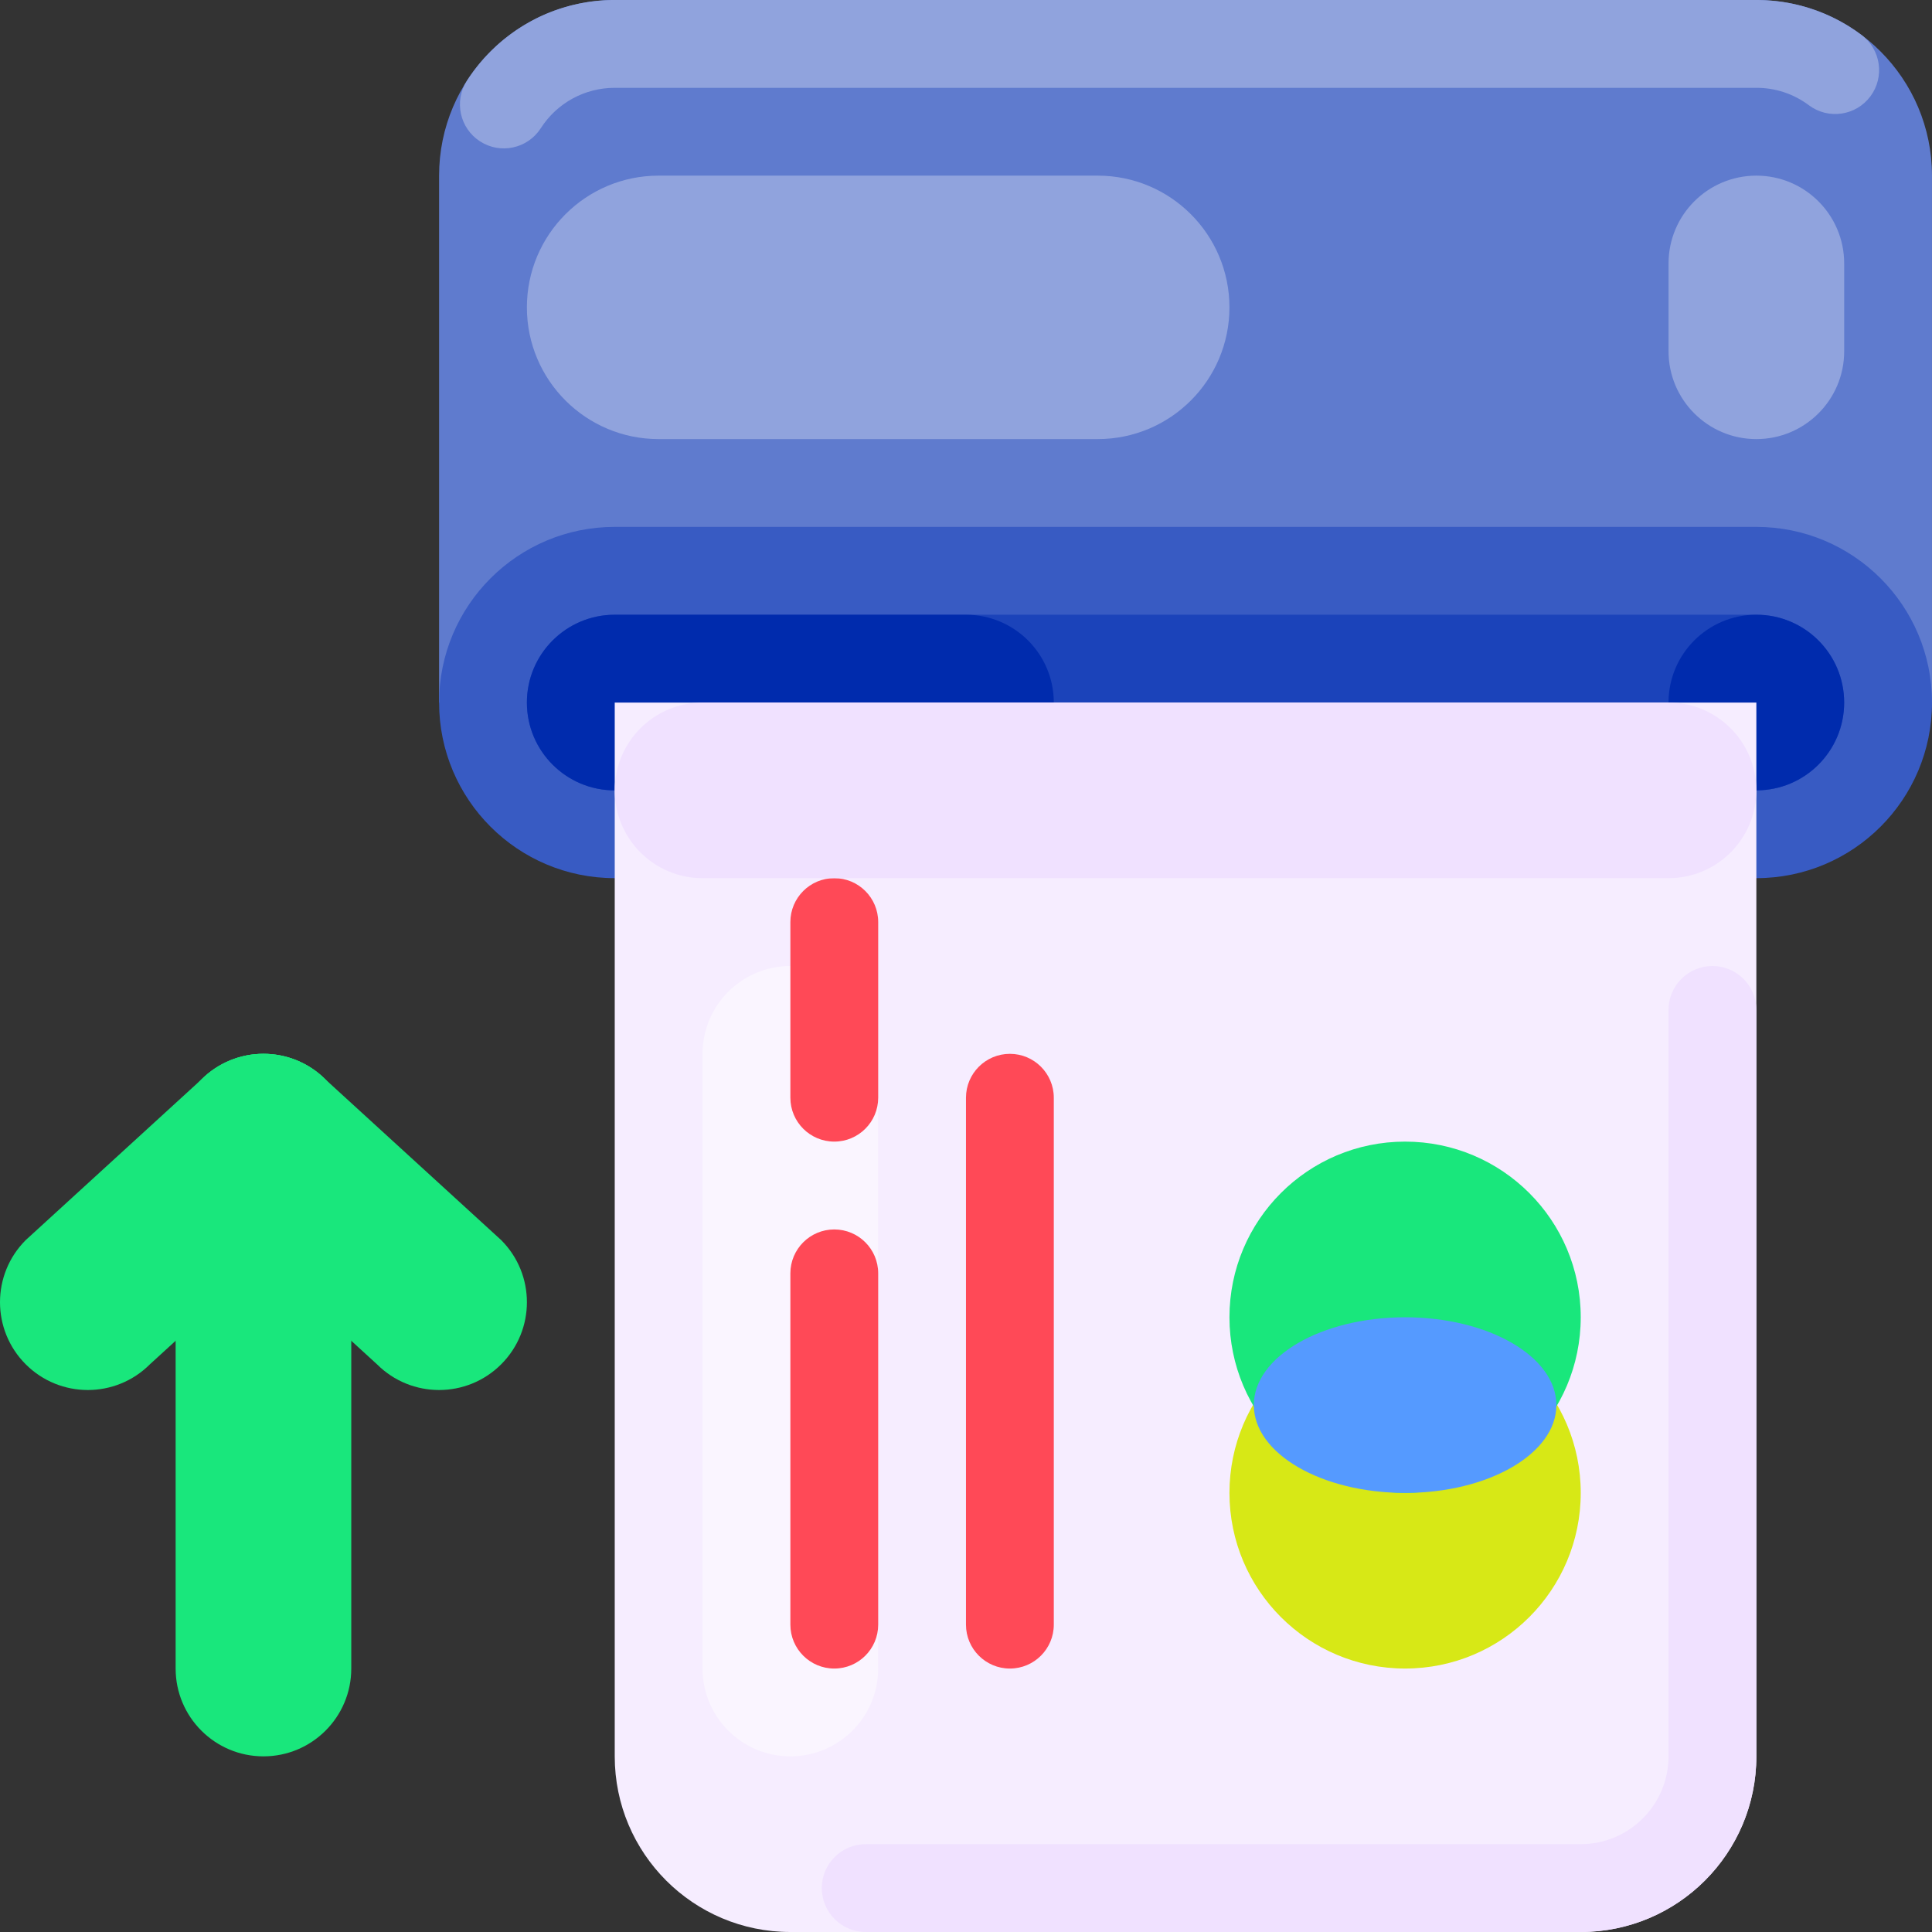 <?xml version="1.0" encoding="iso-8859-1"?>
<!-- Generator: Adobe Illustrator 19.0.0, SVG Export Plug-In . SVG Version: 6.00 Build 0)  -->
<svg version="1.1" id="Capa_1" xmlns="http://www.w3.org/2000/svg" xmlns:xlink="http://www.w3.org/1999/xlink" x="0px" y="0px"
	 viewBox="0 0 469.337 469.337" style="enable-background:new 0 0 469.337 469.337;" xml:space="preserve">
<rect x="0" y="0" width="469.337" height="469.337" fill="#333333" stroke="none"/>
<path style="fill:#5F7BCE;" d="M149.333,0h277.333c23.564,0,42.667,19.103,42.667,42.667c0,0,0,0,0,0v128l0,0H106.667l0,0v-128
	C106.667,19.103,125.769,0,149.333,0L149.333,0L149.333,0z"/>
<path style="fill:#90A3DD;" d="M426.667,0H149.333l-0.08,0l-0.024,0l-0.057,0l-0.027,0l-0.061,0l-0.019,0l-0.079,0.001l-0.022,0
	l-0.059,0.001l-0.028,0l-0.055,0.001l-0.026,0l-0.066,0.001l-0.014,0l-0.078,0.001l-0.027,0l-0.055,0.001l-0.028,0.001l-0.056,0.001
	l-0.025,0l-0.079,0.002l-0.011,0l-0.069,0.002l-0.026,0.001l-0.058,0.001l-0.025,0.001l-0.064,0.002l-0.017,0L148.02,0.02
	l-0.023,0.001l-0.058,0.002l-0.028,0.001l-0.056,0.002l-0.024,0.001l-0.079,0.003l-0.007,0l-0.074,0.003l-0.022,0.001l-0.058,0.002
	l-0.027,0.001l-0.06,0.002l-0.02,0.001l-0.079,0.003l-0.017,0.001l-0.063,0.003l-0.026,0.001l-0.056,0.003l-0.027,0.001
	l-0.076,0.004l-0.002,0L147.06,0.06l-0.027,0.001l-0.054,0.003l-0.029,0.002l-0.054,0.003l-0.026,0.001l-0.077,0.004l-0.021,0.001
	l-0.058,0.003l-0.029,0.002l-0.051,0.003l-0.029,0.002l-0.059,0.004l-0.021,0.001l-0.076,0.005l-0.026,0.002l-0.053,0.004
	l-0.029,0.002l-0.053,0.004l-0.028,0.002l-0.076,0.005l-0.016,0.001l-0.063,0.005l-0.027,0.002l-0.053,0.004l-0.029,0.002
	l-0.055,0.004l-0.023,0.002l-0.076,0.006l-0.026,0.002l-0.054,0.004l-0.029,0.002l-0.053,0.004l-0.026,0.002l-0.156,0.014
	l-0.025,0.002l-0.055,0.005l-0.026,0.002l-0.057,0.005l-0.023,0.002l-0.077,0.007l-0.019,0.002l-0.058,0.006l-0.03,0.003
	l-0.053,0.005l-0.025,0.002l-0.07,0.007l-0.008,0.001l-0.079,0.008l-0.021,0.002l-0.057,0.006l-0.027,0.003l-0.057,0.006
	l-0.021,0.002l-0.078,0.008l-0.015,0.002l-0.063,0.007l-0.028,0.003l-0.051,0.006l-0.029,0.003l-0.056,0.006l-0.022,0.003
	l-0.075,0.009l-0.026,0.003l-0.052,0.006l-0.03,0.004l-0.049,0.006l-0.031,0.004l-0.067,0.008l-0.023,0.003l-0.061,0.008
	l-0.029,0.004l-0.049,0.006l-0.031,0.004l-0.046,0.006l-0.032,0.004l-0.072,0.009l-0.028,0.004l-0.05,0.007l-0.033,0.004
	l-0.045,0.006l-0.033,0.004l-0.052,0.007l-0.038,0.005l-0.06,0.008l-0.031,0.004l-0.046,0.006l-0.033,0.005l-0.048,0.007
	l-0.028,0.004L143.1,0.452l-0.026,0.004l-0.051,0.008l-0.031,0.005l-0.048,0.007l-0.031,0.005l-0.059,0.009l-0.017,0.003
	l-0.074,0.011l-0.031,0.005l-0.046,0.007l-0.033,0.005l-0.046,0.007l-0.031,0.005l-0.068,0.011l-0.027,0.004l-0.053,0.009
	l-0.035,0.006l-0.042,0.007l-0.033,0.005l-0.048,0.008l-0.029,0.005l-0.071,0.012l-0.029,0.005l-0.047,0.008l-0.033,0.006
	l-0.045,0.008l-0.032,0.006l-0.059,0.01L141.9,0.645l-0.062,0.011l-0.03,0.005l-0.046,0.008l-0.032,0.006l-0.047,0.008l-0.029,0.005
	l-0.07,0.013l-0.031,0.006l-0.046,0.008l-0.034,0.006l-0.041,0.008l-0.035,0.007l-0.049,0.009l-0.028,0.005l-0.068,0.013
	l-0.032,0.006l-0.043,0.008l-0.035,0.007l-0.039,0.008l-0.037,0.007l-0.064,0.013l-0.034,0.007l-0.045,0.009l-0.035,0.007
	l-0.042,0.009l-0.033,0.007l-0.049,0.01l-0.025,0.005l-0.072,0.015l-0.026,0.005l-0.048,0.01l-0.032,0.007l-0.044,0.009
	l-0.031,0.007l-0.05,0.01l-0.049,0.01l-0.046,0.01l-0.033,0.007l-0.042,0.009l-0.034,0.007l-0.045,0.01l-0.03,0.007l-0.068,0.015
	l-0.038,0.008l-0.037,0.008l-0.038,0.008l-0.037,0.008l-0.039,0.009l-0.037,0.008l-0.063,0.014l-0.039,0.009l-0.038,0.009
	l-0.037,0.008l-0.038,0.009l-0.036,0.008l-0.037,0.009l-0.05,0.012l-0.052,0.012l-0.038,0.009l-0.038,0.009l-0.036,0.009
	l-0.038,0.009l-0.038,0.009l-0.055,0.013l-0.048,0.012l-0.038,0.009l-0.034,0.008l-0.041,0.01l-0.033,0.008l-0.04,0.01l-0.041,0.01
	l-0.058,0.014l-0.04,0.01l-0.037,0.009l-0.036,0.009l-0.037,0.01l-0.041,0.011l-0.031,0.008l-0.067,0.017l-0.037,0.01l-0.036,0.009
	l-0.039,0.01l-0.033,0.009l-0.041,0.011l-0.032,0.008l-0.071,0.019l-0.034,0.009l-0.039,0.01l-0.034,0.009l-0.038,0.01l-0.036,0.01
	l-0.038,0.01l-0.063,0.017l-0.037,0.01l-0.037,0.01l-0.037,0.01l-0.038,0.01l-0.035,0.01l-0.037,0.01l-0.056,0.016l-0.045,0.013
	l-0.033,0.009l-0.041,0.012l-0.034,0.01l-0.039,0.011l-0.034,0.01l-0.053,0.015l-0.045,0.013l-0.041,0.012l-0.036,0.01l-0.036,0.011
	l-0.036,0.011l-0.039,0.011l-0.034,0.01l-0.065,0.019l-0.038,0.011l-0.034,0.01l-0.039,0.012l-0.033,0.01l-0.04,0.012l-0.036,0.011
	l-0.061,0.019l-0.038,0.012l-0.037,0.011l-0.036,0.011l-0.035,0.011l-0.041,0.013l-0.03,0.009l-0.067,0.021l-0.032,0.01
	l-0.039,0.012l-0.037,0.012l-0.035,0.011l-0.035,0.011l-0.039,0.012l-0.057,0.018l-0.041,0.013L136.23,2.05l-0.035,0.011
	l-0.037,0.012l-0.035,0.011l-0.037,0.012l-0.035,0.011l-0.068,0.022l-0.031,0.01l-0.04,0.013l-0.03,0.01l-0.042,0.014l-0.027,0.009
	l-0.071,0.024l-0.034,0.011l-0.037,0.012l-0.036,0.012L135.6,2.259l-0.033,0.011l-0.039,0.013l-0.033,0.011l-0.067,0.023
	l-0.034,0.012l-0.039,0.014l-0.031,0.011l-0.04,0.014l-0.03,0.01L135.19,2.4l-0.037,0.013l-0.037,0.013l-0.032,0.011l-0.04,0.014
	l-0.03,0.011l-0.04,0.014l-0.028,0.01l-0.075,0.027l-0.027,0.01l-0.04,0.014l-0.031,0.011l-0.038,0.014l-0.034,0.012l-0.035,0.013
	l-0.038,0.014l-0.064,0.024l-0.03,0.011l-0.039,0.015l-0.03,0.011l-0.039,0.014l-0.033,0.012l-0.065,0.024l-0.034,0.013
	l-0.038,0.014l-0.032,0.012l-0.036,0.014l-0.035,0.013l-0.036,0.014l-0.028,0.011l-0.074,0.028l-0.028,0.011l-0.04,0.015
	l-0.03,0.012l-0.038,0.015l-0.032,0.012l-0.052,0.02l-0.048,0.019l-0.033,0.013l-0.036,0.014l-0.037,0.014l-0.032,0.013
	l-0.037,0.015l-0.031,0.012l-0.069,0.027l-0.03,0.012l-0.039,0.016l-0.028,0.011l-0.041,0.017l-0.027,0.011l-0.041,0.017
	l-0.019,0.008l-0.082,0.033l-0.028,0.011l-0.04,0.017l-0.028,0.012l-0.04,0.017l-0.031,0.013l-0.056,0.023l-0.041,0.017
	l-0.035,0.015l-0.034,0.014l-0.035,0.015l-0.035,0.015l-0.034,0.014l-0.047,0.02l-0.048,0.021l-0.035,0.015l-0.036,0.015
	l-0.033,0.014l-0.035,0.015l-0.035,0.015l-0.052,0.022l-0.043,0.019l-0.034,0.015l-0.034,0.015l-0.036,0.016l-0.033,0.014
	l-0.036,0.016l-0.028,0.012l-0.071,0.031l-0.028,0.013l-0.037,0.016l-0.031,0.014l-0.037,0.017l-0.029,0.013l-0.038,0.017
	l-0.043,0.019l-0.053,0.024l-0.032,0.014l-0.037,0.017l-0.029,0.013l-0.038,0.017l-0.029,0.013l-0.068,0.031l-0.028,0.013
	l-0.039,0.018l-0.027,0.012l-0.039,0.018l-0.027,0.012l-0.041,0.019l-0.014,0.006l-0.083,0.039l-0.028,0.013l-0.039,0.018
	l-0.028,0.013l-0.039,0.018l-0.026,0.012l-0.081,0.038l-0.017,0.008l-0.04,0.019l-0.027,0.013l-0.039,0.019l-0.029,0.014
	l-0.035,0.017l-0.037,0.018l-0.059,0.029l-0.031,0.015l-0.036,0.018l-0.029,0.014l-0.037,0.018l-0.032,0.016l-0.042,0.02
	l-0.051,0.025l-0.035,0.017l-0.032,0.016l-0.035,0.017l-0.031,0.015l-0.037,0.018l-0.028,0.014l-0.063,0.032l-0.032,0.016
	l-0.036,0.018l-0.03,0.015l-0.037,0.018l-0.028,0.014l-0.13,0.066l-0.032,0.017l-0.035,0.018l-0.03,0.015L129.8,4.724l-0.026,0.013
	l-0.072,0.037l-0.025,0.013l-0.037,0.02l-0.027,0.014l-0.038,0.02l-0.029,0.015l-0.035,0.018l-0.038,0.02l-0.055,0.029l-0.031,0.016
	l-0.034,0.018l-0.032,0.017l-0.034,0.018l-0.033,0.018l-0.045,0.024l-0.045,0.024l-0.035,0.019l-0.032,0.017l-0.033,0.018
	l-0.034,0.018l-0.031,0.017l-0.041,0.022l-0.049,0.027l-0.033,0.018l-0.036,0.02l-0.029,0.016l-0.035,0.019l-0.03,0.016
	l-0.078,0.043l-0.014,0.007l-0.037,0.021l-0.026,0.015l-0.037,0.02l-0.029,0.016l-0.035,0.02l-0.028,0.015L128.4,5.479l-0.028,0.016
	l-0.035,0.02l-0.029,0.016l-0.036,0.02l-0.028,0.016l-0.035,0.02l-0.03,0.017l-0.06,0.034l-0.031,0.018l-0.034,0.02l-0.027,0.016
	l-0.037,0.021l-0.028,0.016l-0.057,0.033l-0.035,0.021l-0.033,0.019l-0.03,0.018l-0.034,0.02l-0.03,0.018l-0.034,0.02l-0.04,0.023
	l-0.047,0.028l-0.033,0.019l-0.033,0.02l-0.031,0.018l-0.033,0.02l-0.03,0.018l-0.033,0.02l-0.057,0.034l-0.031,0.018l-0.033,0.02
	l-0.032,0.019l-0.034,0.02l-0.028,0.017l-0.043,0.026l-0.04,0.025l-0.04,0.024l-0.028,0.017l-0.035,0.022l-0.029,0.018l-0.036,0.022
	l-0.028,0.018l-0.057,0.035l-0.028,0.018l-0.035,0.022l-0.028,0.017l-0.037,0.023l-0.028,0.018l-0.039,0.025l-0.031,0.019
	l-0.05,0.032l-0.027,0.017l-0.036,0.023l-0.027,0.017l-0.037,0.024l-0.025,0.016l-0.059,0.038L126.37,6.7l-0.043,0.027l-0.027,0.017
	l-0.036,0.023l-0.027,0.018l-0.04,0.026l-0.022,0.014l-0.06,0.039l-0.021,0.014l-0.04,0.026l-0.026,0.017l-0.039,0.026l-0.023,0.015
	l-0.061,0.04l-0.009,0.006l-0.053,0.035l-0.023,0.016l-0.039,0.026l-0.025,0.017l-0.044,0.029l-0.017,0.011l-0.061,0.041
	l-0.017,0.011l-0.047,0.031l-0.02,0.013l-0.045,0.03l-0.018,0.012l-0.06,0.04l-0.003,0.002l-0.061,0.042l-0.02,0.014l-0.042,0.029
	l-0.022,0.015l-0.043,0.03l-0.019,0.013l-0.06,0.041l-0.013,0.009l-0.049,0.034l-0.02,0.014l-0.043,0.03l-0.02,0.014l-0.05,0.035
	l-0.011,0.008l-0.061,0.043l-0.016,0.012l-0.045,0.032l-0.02,0.014l-0.045,0.032l-0.017,0.012l-0.061,0.043l-0.008,0.006
	l-0.055,0.039l-0.016,0.011l-0.046,0.033l-0.018,0.013l-0.051,0.037l-0.01,0.007l-0.061,0.044l-0.014,0.01l-0.048,0.034
	l-0.018,0.013l-0.045,0.033l-0.018,0.013c-0.04,0.029-0.08,0.058-0.12,0.087l-0.02,0.015l-0.042,0.031l-0.02,0.014l-0.048,0.035
	l-0.012,0.009l-0.062,0.046l-0.008,0.006l-0.052,0.039l-0.017,0.013l-0.047,0.035l-0.013,0.01c-0.042,0.031-0.082,0.062-0.124,0.093
	l-0.01,0.008l-0.05,0.038l-0.016,0.012l-0.05,0.038l-0.009,0.007l-0.063,0.048l-0.001,0.001l-0.06,0.046l-0.012,0.01l-0.049,0.037
	l-0.015,0.011l-0.057,0.044l-0.002,0.002l-0.062,0.048l-0.008,0.006l-0.052,0.04l-0.014,0.011l-0.047,0.036l-0.014,0.011
	L122.98,9.11l-0.01,0.008l-0.052,0.041l-0.011,0.009l-0.056,0.045l-0.004,0.003l-0.122,0.097l-0.012,0.01l-0.051,0.041l-0.009,0.007
	l-0.122,0.098l-0.008,0.006l-0.053,0.043l-0.011,0.009l-0.057,0.047l-0.001,0.001l-0.123,0.101l-0.008,0.006l-0.055,0.045
	l-0.006,0.005c-0.041,0.034-0.082,0.068-0.123,0.102l-0.004,0.004l-0.056,0.047l-0.007,0.006l-0.057,0.048l-0.003,0.003
	c-0.041,0.035-0.082,0.068-0.123,0.103l-0.005,0.004l-0.057,0.048l-0.004,0.003c-0.06,0.051-0.122,0.103-0.182,0.155l-0.008,0.007
	l-0.057,0.049l-0.001,0.001c-0.061,0.053-0.122,0.105-0.183,0.159l-0.004,0.003c-0.061,0.053-0.121,0.106-0.181,0.159l-0.004,0.004
	l-0.056,0.049l-0.005,0.004c-0.06,0.053-0.12,0.107-0.18,0.16l-0.003,0.003c-0.06,0.054-0.121,0.108-0.181,0.163l-0.001,0.001
	c-0.081,0.073-0.161,0.146-0.241,0.22l-0.001,0.001c-2.699,2.478-5.069,5.293-7.053,8.374c-3.188,4.954-1.757,11.554,3.197,14.742
	c4.954,3.188,11.554,1.757,14.742-3.197c3.918-6.127,10.693-9.83,17.965-9.819h277.333c4.601-0.016,9.081,1.471,12.761,4.234
	c4.716,3.531,11.401,2.57,14.931-2.146c3.531-4.716,2.57-11.401-2.146-14.931c-0.389-0.291-0.783-0.576-1.183-0.854l-0.002-0.002
	c-0.055-0.038-0.11-0.077-0.165-0.115l-0.007-0.005l-0.037-0.026l-0.007-0.005l-0.038-0.026l-0.005-0.003l-0.125-0.085l-0.002-0.001
	l-0.038-0.026l-0.008-0.006l-0.038-0.026l-0.006-0.004l-0.124-0.083l-0.003-0.002l-0.034-0.023l-0.014-0.009l-0.031-0.021
	l-0.018-0.012l-0.031-0.02l-0.016-0.011l-0.047-0.031l-0.028-0.018l-0.023-0.015l-0.028-0.018l-0.022-0.015l-0.024-0.016
	l-0.026-0.017l-0.025-0.016l-0.024-0.016l-0.046-0.03l-0.017-0.011l-0.032-0.021l-0.02-0.013l-0.03-0.019l-0.021-0.014l-0.032-0.021
	l-0.015-0.01l-0.048-0.031l-0.003-0.002l-0.05-0.032l-0.016-0.01l-0.033-0.021l-0.019-0.012l-0.034-0.022l-0.016-0.01l-0.043-0.028
	l-0.006-0.004l-0.053-0.034L449.5,6.618l-0.05-0.032l-0.007-0.005l-0.045-0.029l-0.008-0.005l-0.049-0.031l-0.003-0.002
	l-0.105-0.066l-0.009-0.006l-0.045-0.028l-0.006-0.004c-0.072-0.045-0.144-0.089-0.215-0.133l-0.001-0.001
	c-5.113-3.141-10.835-5.161-16.787-5.926h0l-0.063-0.008l-0.006-0.001c-0.086-0.011-0.175-0.022-0.262-0.032l-0.006-0.001
	c-0.065-0.008-0.132-0.016-0.198-0.023h0l-0.063-0.007l-0.009-0.001l-0.058-0.007l-0.006-0.001l-0.131-0.015l-0.002,0l-0.061-0.007
	l-0.012-0.001l-0.053-0.006l-0.012-0.001l-0.06-0.006l-0.003,0l-0.13-0.013l-0.012-0.001l-0.052-0.005l-0.013-0.001l-0.057-0.006
	l-0.006-0.001l-0.131-0.013l-0.006-0.001l-0.059-0.006l-0.008-0.001l-0.058-0.005l-0.008-0.001l-0.131-0.012l-0.004,0l-0.06-0.005
	l-0.012-0.001l-0.053-0.005l-0.011-0.001c-0.065-0.006-0.131-0.011-0.196-0.016l-0.007-0.001l-0.056-0.004l-0.014-0.001
	l-0.054-0.004l-0.01-0.001l-0.13-0.01l-0.011-0.001l-0.052-0.004l-0.017-0.001l-0.051-0.004l-0.013-0.001l-0.058-0.004l-0.006,0
	L429.612,0.1L429.604,0.1l-0.054-0.004l-0.019-0.001l-0.045-0.003l-0.019-0.001l-0.049-0.003l-0.014-0.001l-0.129-0.008
	l-0.013-0.001l-0.051-0.003l-0.017-0.001l-0.048-0.003L429.13,0.07l-0.061-0.003l-0.003,0l-0.064-0.003l-0.015-0.001l-0.049-0.003
	l-0.018-0.001l-0.046-0.002l-0.02-0.001l-0.053-0.003l-0.009,0l-0.064-0.003l-0.014-0.001l-0.051-0.002l-0.018-0.001l-0.045-0.002
	l-0.02-0.001l-0.049-0.002l-0.014-0.001l-0.128-0.005l-0.018-0.001l-0.045-0.002l-0.022-0.001l-0.045-0.002l-0.018-0.001
	l-0.055-0.002l-0.009,0l-0.063-0.002l-0.018-0.001l-0.045-0.001l-0.022-0.001l-0.044-0.001l-0.02-0.001l-0.048-0.001l-0.016,0
	l-0.062-0.002l-0.017,0l-0.046-0.001l-0.025-0.001l-0.039-0.001l-0.025-0.001l-0.042-0.001l-0.022,0L427.5,0.008l-0.021,0
	l-0.043-0.001l-0.022,0l-0.043-0.001l-0.021,0l-0.054-0.001l-0.01,0l-0.063-0.001l-0.021,0l-0.043-0.001l-0.022,0l-0.044,0l-0.02,0
	l-0.049,0l-0.015,0l-0.063,0l-0.016,0l-0.048,0l-0.022,0l-0.042,0l-0.024,0l-0.043,0h-0.02L426.667,0L426.667,0z"/>
<path style="fill:#385BC3;" d="M149.334,127.997H426.67c23.564,0,42.667,19.102,42.667,42.665l0,0
	c0,23.563-19.103,42.665-42.667,42.665H149.334c-23.564,0-42.667-19.102-42.667-42.665l0,0
	C106.667,147.098,125.769,127.997,149.334,127.997z"/>
<path style="fill:#1B43BA;" d="M149.33,149.337h277.334c11.782,0,21.333,9.551,21.333,21.333v0.001
	c0,11.782-9.551,21.333-21.333,21.333H149.33c-11.782,0-21.333-9.551-21.333-21.333v-0.001
	C127.997,158.888,137.548,149.337,149.33,149.337z"/>
<g>
	<path style="fill:#002BAD;" d="M149.33,149.337h85.334c11.782,0,21.333,9.551,21.333,21.333v0.001
		c0,11.782-9.551,21.333-21.333,21.333H149.33c-11.782,0-21.333-9.551-21.333-21.333v-0.001
		C127.997,158.888,137.548,149.337,149.33,149.337z"/>
	<path style="fill:#002BAD;" d="M426.667,149.333c11.782,0,21.333,9.551,21.333,21.333c0,0,0,0,0,0
		c0,11.782-9.551,21.333-21.333,21.333c0,0,0,0,0,0c-11.782,0-21.333-9.551-21.333-21.333c0,0,0,0,0,0
		C405.333,158.885,414.885,149.333,426.667,149.333C426.667,149.333,426.667,149.333,426.667,149.333z"/>
</g>
<path style="fill:#F6EDFF;" d="M384.003,469.337h-192c-23.564,0-42.667-19.103-42.667-42.667v0v-256l0,0H426.67l0,0v256
	C426.67,450.234,407.567,469.337,384.003,469.337L384.003,469.337z"/>
<circle style="fill:#D7E816;" cx="341.337" cy="362.667" r="42.667"/>
<path style="fill:#FAF5FF;" d="M192,234.667L192,234.667c11.783,0,21.334,9.551,21.334,21.333v149.334
	c0,11.782-9.551,21.333-21.333,21.333H192c-11.782,0-21.333-9.551-21.333-21.333V256C170.667,244.218,180.218,234.667,192,234.667z"
	/>
<path style="fill:#F0E1FF;" d="M416,234.667c-5.891,0-10.667,4.776-10.667,10.667v181.333C405.32,438.443,395.777,447.987,384,448
	H210.305c-5.891,0-10.667,4.776-10.667,10.667c0,5.891,4.776,10.667,10.667,10.667H384c23.564,0,42.667-19.103,42.667-42.667l0,0
	V245.333C426.667,239.442,421.891,234.667,416,234.667L416,234.667z"/>
<g>
	<path style="fill:#FF4957;" d="M202.67,405.337L202.67,405.337c-5.891,0-10.666-4.776-10.666-10.667v-85.336
		c0-5.891,4.776-10.667,10.667-10.667h0c5.891,0,10.667,4.776,10.667,10.667v85.336C213.337,400.561,208.561,405.337,202.67,405.337
		z"/>
	<path style="fill:#FF4957;" d="M245.33,405.337L245.33,405.337c-5.891,0-10.667-4.776-10.667-10.667V266.674
		c0-5.891,4.776-10.667,10.667-10.667l0,0c5.891,0,10.667,4.776,10.667,10.667V394.67
		C255.997,400.561,251.221,405.337,245.33,405.337z"/>
	<path style="fill:#FF4957;" d="M202.67,277.327L202.67,277.327c-5.891,0-10.666-4.776-10.666-10.667v-42.666
		c0-5.891,4.776-10.667,10.667-10.667h0c5.891,0,10.667,4.776,10.667,10.667v42.666C213.337,272.551,208.561,277.327,202.67,277.327
		z"/>
</g>
<circle style="fill:#19E77C;" cx="341.337" cy="319.997" r="42.667"/>
<ellipse style="fill:#559AFF;" cx="341.337" cy="341.337" rx="36.749" ry="21.333"/>
<g>
	<path style="fill:#19E77C;" d="M64,255.997L64,255.997c11.783,0,21.334,9.551,21.334,21.333v128.004
		c0,11.782-9.551,21.333-21.333,21.333H64c-11.782,0-21.333-9.551-21.333-21.333V277.33C42.667,265.548,52.218,255.997,64,255.997z"
		/>
	<path style="fill:#19E77C;" d="M79.085,262.248c-8.331-8.331-21.839-8.331-30.17,0c0,0,0,0,0,0L6.248,301.255
		c-8.331,8.331-8.331,21.839,0,30.17c0,0,0,0,0,0c8.331,8.331,21.839,8.331,30.17,0c0,0,0,0,0,0l42.667-39.006
		C87.047,284.156,86.754,270.793,79.085,262.248z"/>
	<path style="fill:#19E77C;" d="M48.915,262.248c8.331-8.331,21.839-8.331,30.17,0c0,0,0,0,0,0l42.667,39.006
		c8.331,8.331,8.331,21.839,0,30.17l0,0c-8.331,8.331-21.839,8.331-30.17,0c0,0,0,0,0,0l-42.667-39.006
		C40.584,284.087,40.584,270.58,48.915,262.248z"/>
</g>
<g>
	<path style="fill:#90A3DD;" d="M426.67,42.667L426.67,42.667c11.783,0,21.334,9.551,21.334,21.333v21.334
		c0,11.782-9.551,21.333-21.333,21.333h-0.001c-11.782,0-21.333-9.551-21.333-21.333V64
		C405.337,52.218,414.888,42.667,426.67,42.667z"/>
	<path style="fill:#90A3DD;" d="M159.997,42.667h106.67c17.673,0,32,14.327,32,32l0,0c0,17.673-14.327,32-32,32h-106.67
		c-17.673,0-32-14.327-32-32l0,0C127.997,56.994,142.324,42.667,159.997,42.667z"/>
</g>
<path style="fill:#F0E1FF;" d="M170.67,170.667h234.664c11.782,0,21.333,9.551,21.333,21.333v0.001
	c0,11.782-9.551,21.333-21.333,21.333H170.67c-11.782,0-21.333-9.551-21.333-21.333V192
	C149.337,180.218,158.888,170.667,170.67,170.667z"/>
<g>
</g>
<g>
</g>
<g>
</g>
<g>
</g>
<g>
</g>
<g>
</g>
<g>
</g>
<g>
</g>
<g>
</g>
<g>
</g>
<g>
</g>
<g>
</g>
<g>
</g>
<g>
</g>
<g>
</g>
</svg>
